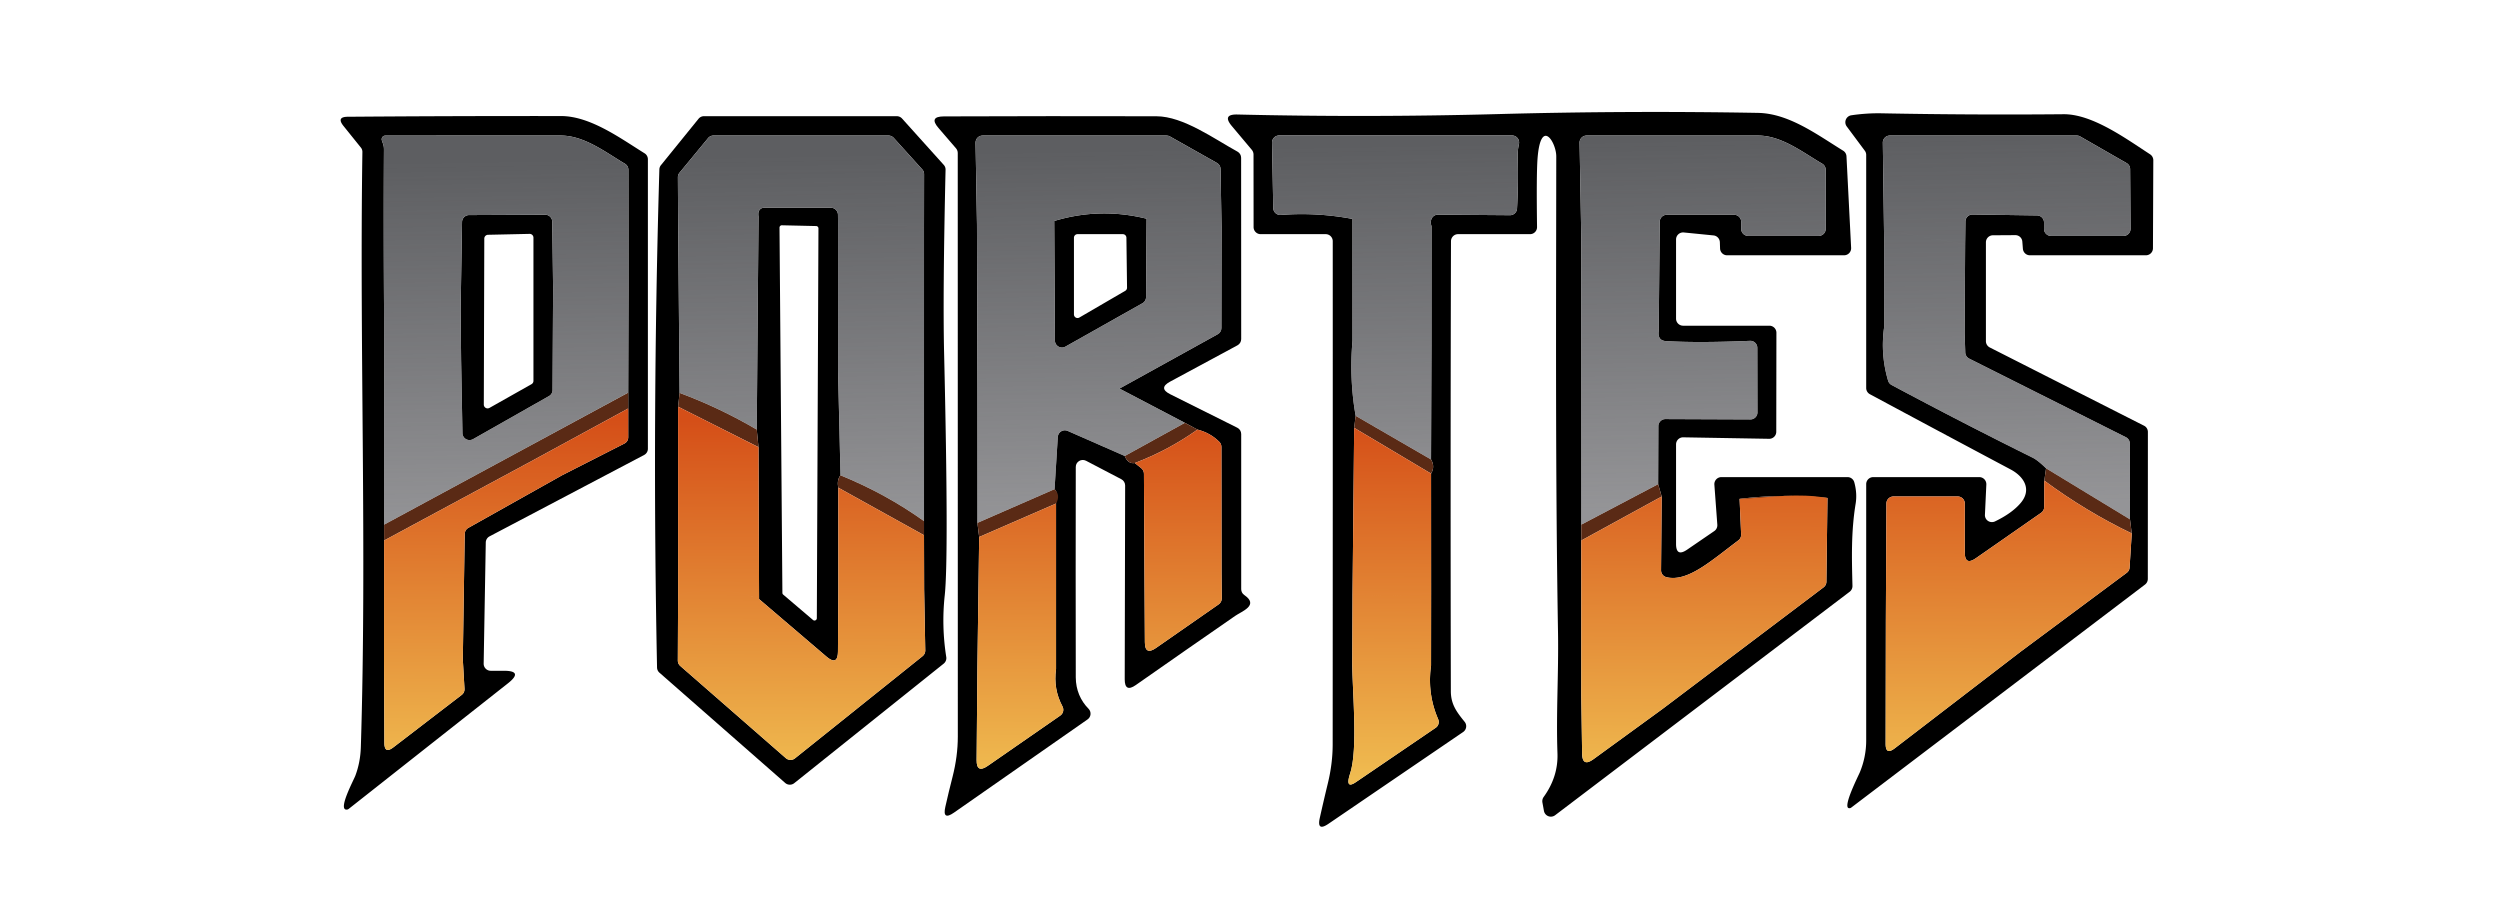 <?xml version="1.0" encoding="UTF-8" standalone="no"?>
<svg
   version="1.1"
   viewBox="0 0 355 129"
   id="svg372"
   sodipodi:docname="ports.svg"
   inkscape:version="1.1.2 (0a00cf5339, 2022-02-04)"
   xmlns:inkscape="http://www.inkscape.org/namespaces/inkscape"
   xmlns:sodipodi="http://sodipodi.sourceforge.net/DTD/sodipodi-0.dtd"
   xmlns:xlink="http://www.w3.org/1999/xlink"
   xmlns="http://www.w3.org/2000/svg"
   xmlns:svg="http://www.w3.org/2000/svg">
  <defs
     id="defs376">
    <linearGradient
       inkscape:collect="always"
       id="linearGradient34338">
      <stop
         style="stop-color:#f0bd51;stop-opacity:1;"
         offset="0"
         id="stop34334" />
      <stop
         style="stop-color:#d54f18;stop-opacity:1"
         offset="1"
         id="stop34336" />
    </linearGradient>
    <linearGradient
       inkscape:collect="always"
       id="linearGradient23525">
      <stop
         style="stop-color:#5d5e61;stop-opacity:0.999"
         offset="0"
         id="stop23521" />
      <stop
         style="stop-color:#5d5d61;stop-opacity:0.657"
         offset="1"
         id="stop23523" />
    </linearGradient>
    <linearGradient
       inkscape:collect="always"
       xlink:href="#linearGradient23525"
       id="linearGradient29565"
       gradientUnits="userSpaceOnUse"
       x1="178.802"
       y1="21.075"
       x2="179.703"
       y2="73.483" />
    <linearGradient
       inkscape:collect="always"
       xlink:href="#linearGradient34338"
       id="linearGradient34340"
       x1="175.269"
       y1="52.576"
       x2="175.564"
       y2="1.467"
       gradientUnits="userSpaceOnUse" />
  </defs>
  <sodipodi:namedview
     id="namedview374"
     pagecolor="#ffffff"
     bordercolor="#666666"
     borderopacity="1.0"
     inkscape:pageshadow="2"
     inkscape:pageopacity="0.0"
     inkscape:pagecheckerboard="0"
     showgrid="false"
     inkscape:zoom="1.4733675"
     inkscape:cx="-49.546362"
     inkscape:cy="10.859477"
     inkscape:window-width="1920"
     inkscape:window-height="1011"
     inkscape:window-x="1920"
     inkscape:window-y="32"
     inkscape:window-maximized="1"
     inkscape:current-layer="g4840" />
  <g
     fill="#848486"
     id="g262" />
  <g
     fill="#ec8d2c"
     id="g292"
     transform="translate(3.273,58.672)" />
  <g
     fill="#626366"
     id="g306" />
  <g
     fill="#f0a539"
     id="g316"
     transform="translate(3.273,58.672)" />
  <g
     fill="#e97821"
     id="g348"
     transform="translate(3.273,58.672)" />
  <g
     id="g4946"
     transform="translate(-1.051,99.523)">
    <g
       fill="#000000"
       id="g280"
       transform="translate(1.051,-99.523)">
      <path
         d="m 238,63.1 v 14.13 q 0,1.89 1.56,0.83 l 3.87,-2.65 a 1.01,0.99 71.3 0 0 0.43,-0.9 l -0.42,-5.69 a 1,1 0 0 1 1,-1.07 h 17.91 a 1,0.99 82.4 0 1 0.96,0.74 q 0.43,1.57 0.19,3.04 c -0.65,3.96 -0.55,7.69 -0.45,11.68 a 1.01,1 -19.3 0 1 -0.4,0.82 l -41.82,31.73 a 1,1 0 0 1 -1.59,-0.61 l -0.22,-1.21 a 1.04,1.03 -32.3 0 1 0.18,-0.77 q 2.08,-2.88 1.96,-6.2 c -0.2,-5.69 0.17,-11.33 0.08,-17.02 -0.38,-22.57 -0.27,-45.15 -0.25,-67.73 0.01,-2 -2.21,-5.61 -2.66,0.31 q -0.17,2.27 -0.07,9.7 a 1,0.99 89.4 0 1 -0.99,1.02 h -10.23 a 1.01,1 -89.7 0 0 -1,1 q -0.09,31.98 -0.02,63.89 c 0,1.9 0.86,3 1.96,4.36 a 1,0.99 -36.5 0 1 -0.22,1.45 l -19.12,13.03 q -1.67,1.14 -1.23,-0.83 0.55,-2.46 1.14,-4.9 0.69,-2.82 0.69,-5.58 0.02,-35.7 0.01,-71.42 a 1,1 0 0 0 -1,-1 h -9.24 a 1,1 0 0 1 -1,-1 L 178,21.93 a 1.09,1.05 -66.3 0 0 -0.24,-0.65 l -2.84,-3.38 q -1.42,-1.69 0.79,-1.64 18.46,0.44 37.03,-0.06 18.44,-0.5 36.89,-0.17 c 4.39,0.08 8.37,3.07 12.1,5.37 a 1,1 0 0 1 0.47,0.81 l 0.66,12.99 a 1,1 0 0 1 -1,1.05 h -16.62 a 1,0.99 89.1 0 1 -0.99,-0.97 l -0.03,-0.88 a 1.01,1 -88 0 0 -0.9,-0.97 l -4.22,-0.42 a 1,1 0 0 0 -1.1,1 v 11.24 a 1,1 0 0 0 1,1 h 12.25 a 1,1 0 0 1 1,1 l -0.02,14.06 a 1,1 0 0 1 -1.02,1 L 239.02,62.1 a 1,1 0 0 0 -1.02,1 z M 192.06,31.09 192.05,48.4 q -0.46,5.5 0.45,10.64 l -0.21,1.71 -0.23,23.59 -0.04,9.71 c -0.01,3.92 0.85,12.37 -0.31,15.81 q -0.08,0.25 -0.15,0.52 -0.39,1.62 0.98,0.68 l 11.32,-7.71 a 0.99,0.99 0 0 0 0.36,-1.22 q -1.58,-3.64 -1.01,-7.63 l 0.01,-10.32 -0.01,-16.93 q 0.6,-0.98 0,-2 l 0.06,-16.13 V 32.11 q -0.2,-0.6 0.02,-1.06 a 0.99,0.99 0 0 1 0.91,-0.57 l 10.22,0.08 a 1,1 0 0 0 1,-0.95 q 0.2,-3.67 0.09,-7.37 -0.02,-0.9 0.18,-1.78 a 1,1 0 0 0 -0.98,-1.22 h -33.08 a 1,1 0 0 0 -1,1.02 l 0.17,9.28 a 1,1 0 0 0 1.08,0.98 q 5.14,-0.39 10.18,0.57 z m 32.48,2.66 v 40.75 2.25 22 l 0.12,8.27 q 0.03,1.93 1.59,0.8 l 9.8,-7.13 22.91,-17.3 a 1,0.99 -18.9 0 0 0.39,-0.79 l 0.15,-11.89 q -6.24,-0.63 -12.48,0.13 l 0.22,5.06 a 0.97,0.97 0 0 1 -0.4,0.84 c -3.8,2.84 -7.2,5.97 -10.21,5.22 a 1,1 0 0 1 -0.76,-0.98 l 0.09,-10.48 -0.5,-1.75 0.03,-8.24 a 1.01,1.01 0 0 1 1.01,-1 l 12.06,0.05 a 1,1 0 0 0 1,-1 l -0.02,-9.16 a 1,0.99 88.6 0 0 -1.04,-1 q -7.23,0.31 -11.93,0.04 -1.22,-0.08 -1.03,-1.44 l 0.14,-15.51 a 1,1 0 0 1 1,-0.99 h 9.57 a 1,1 0 0 1 1,1 v 1 a 1,1 0 0 0 1,1 h 10 a 1,1 0 0 0 1,-1 v -8.38 a 1.02,1 -75 0 0 -0.49,-0.87 c -2.79,-1.63 -5.78,-4 -9.13,-4 q -12.18,0 -24.33,0 a 1,1 0 0 0 -1,1.02 z"
         id="path264" />
      <path
         d="m 283.29,74.04 q 2.41,-1.16 3.64,-2.61 c 1.6,-1.88 0.54,-3.73 -1.44,-4.78 Q 275.5,61.34 265.53,55.98 A 1,0.99 -76.1 0 1 265,55.1 V 22 a 1.01,0.95 -65.1 0 0 -0.2,-0.6 l -2.56,-3.44 a 1,1 0 0 1 0.65,-1.59 q 2.18,-0.32 4.29,-0.28 12.93,0.25 25.84,0.13 c 4.1,-0.04 8.94,3.52 12.29,5.69 a 1.02,1 16.9 0 1 0.46,0.84 l -0.05,12.5 a 1,1 0 0 1 -1,1 h -16.48 a 1.01,0.99 87.8 0 1 -0.99,-0.93 l -0.08,-1.01 a 0.99,0.99 0 0 0 -1,-0.92 l -3.18,0.02 a 1,1 0 0 0 -0.99,1 v 14.04 a 1.01,0.99 13.7 0 0 0.55,0.89 l 21.9,11.11 A 1,0.98 -77.1 0 1 305,61.34 L 304.99,82.2 A 1.02,1 71.6 0 1 304.6,83 l -41.74,31.69 a 0.44,0.41 30.3 0 1 -0.32,0.07 c -0.91,-0.15 1.32,-4.53 1.56,-5.1 q 0.9,-2.18 0.9,-4.52 0,-18.19 0,-36.39 a 1,1 0 0 1 1,-1 h 15.06 a 1.01,1 -88.9 0 1 1,1.05 l -0.2,4.3 a 1,0.99 -11.6 0 0 1.43,0.94 z M 267.54,33.75 V 46.5 q -0.53,3.88 0.57,7.56 a 1.03,1.01 -84.2 0 0 0.48,0.6 q 10.05,5.38 20.1,10.36 0.67,0.34 1.85,1.48 l -0.25,1.75 -0.01,3.74 a 1.04,1.03 72.9 0 1 -0.43,0.82 l -9.28,6.46 Q 279,80.36 279,78.44 V 71.5 a 1,1 0 0 0 -1,-1 h -9.13 a 1,1 0 0 0 -1,0.99 l -0.08,16.76 -0.03,17.38 q -0.01,1.63 1.28,0.64 l 17.83,-13.69 15.12,-11.24 a 0.98,0.97 -16.1 0 0 0.41,-0.73 l 0.31,-4.86 -0.25,-2 -0.02,-10.76 a 1.01,1.01 0 0 0 -0.55,-0.9 L 279.62,50.92 a 1.02,1.01 -77.6 0 1 -0.55,-0.87 l -0.09,-2.73 0.07,-12.64 0.04,-3.23 a 1,1 0 0 1 1.01,-0.99 l 9.16,0.13 a 1,1 0 0 1 0.99,1 v 0.91 a 1,1 0 0 0 1,1 h 10.29 a 1.01,1 90 0 0 1,-1.01 l -0.06,-8.47 a 1,0.99 15.3 0 0 -0.5,-0.86 l -6.59,-3.78 q -0.23,-0.13 -0.49,-0.13 h -26.54 a 1,1 0 0 0 -1,1.01 z"
         id="path266" />
      <path
         d="m 69.68,95.25 h 1.83 q 2.89,-0.01 0.62,1.78 l -22.61,17.83 a 0.51,0.5 -58.3 0 1 -0.4,0.1 c -1.05,-0.18 1.09,-4.16 1.33,-4.79 q 0.72,-1.89 0.79,-4.09 C 52.11,78 51.04,49.72 51.46,21.59 a 0.97,0.96 26.3 0 0 -0.22,-0.64 l -2.47,-3.07 q -1.03,-1.29 0.62,-1.3 15.18,-0.12 30.3,-0.1 c 4.14,0.01 8.43,3.17 11.84,5.29 A 1,0.99 -74.4 0 1 92,22.62 v 41.11 a 1,0.99 -13.9 0 1 -0.54,0.88 L 69.52,76.16 a 1.01,1 -13.7 0 0 -0.54,0.87 l -0.3,17.21 a 1,1 0 0 0 1,1.01 z M 54.53,43.57 54.54,51 v 23.5 2.25 l -0.01,17.19 0.05,11.55 q 0,1.62 1.28,0.63 l 9.71,-7.45 a 1,0.99 69.8 0 0 0.39,-0.85 l -0.24,-4.2 0.27,-17.8 a 1.01,1 76.1 0 1 0.51,-0.86 l 13.29,-7.46 8.88,-4.52 a 0.99,0.98 -14.1 0 0 0.54,-0.89 V 58 55.75 l 0.04,-14.64 -0.02,-17 a 1,1 0 0 0 -0.49,-0.86 c -2.77,-1.64 -5.76,-3.99 -9.1,-4 Q 67.18,19.24 54.71,19.26 a 0.52,0.51 81.9 0 0 -0.49,0.66 c 0.18,0.58 0.3,0.68 0.3,1.34 q -0.06,11.07 0.01,22.31 z"
         id="path268" />
      <path
         d="M 93.64,95.52 A 1,1 0 0 1 93.3,94.79 Q 92.59,59.42 93.63,24.06 a 1.01,0.99 66 0 1 0.22,-0.6 l 5.34,-6.59 a 1,0.98 -70.2 0 1 0.77,-0.37 h 27.38 a 1.02,1.01 -20.9 0 1 0.75,0.33 l 5.92,6.58 a 0.98,0.97 -66 0 1 0.26,0.69 q -0.4,17.49 -0.21,25.89 0.68,29.21 0.09,34.58 -0.47,4.36 0.22,8.73 A 1.02,0.99 -24.3 0 1 134,94.24 l -21.22,16.97 a 1,1 0 0 1 -1.28,-0.03 z m 2.65,-64.87 0.21,25.14 -0.21,1.96 V 84.5 l -0.04,9.31 a 1.01,1 20.9 0 0 0.34,0.75 l 15,13.1 a 1.02,1 45.9 0 0 1.29,0.03 l 18.13,-14.52 a 1.03,1.03 0 0 0 0.38,-0.8 L 131.23,83.72 131.21,76 v -2 -20.75 -21 l 0.01,-7.52 a 1,0.97 -67.1 0 0 -0.26,-0.67 l -4.05,-4.48 a 1.02,1.01 -20.9 0 0 -0.75,-0.33 h -24.85 a 1,0.98 -70.2 0 0 -0.77,0.37 l -4.05,4.91 a 1.01,1 -25.5 0 0 -0.23,0.64 z"
         id="path270" />
      <path
         d="m 166.14,54.2 c -1.127,0.613 -1.117,1.207 0.03,1.78 l 9.53,4.76 c 0.336,0.164 0.549,0.509 0.55,0.89 v 22.03 c 3.8e-4,0.333 0.161,0.643 0.43,0.83 2.15,1.46 -0.33,2.3 -1.29,2.97 -4.713,3.26 -9.417,6.533 -14.11,9.82 -1.047,0.733 -1.57,0.46 -1.57,-0.82 l 0.06,-27.52 c 7.8e-4,-0.374 -0.208,-0.718 -0.54,-0.89 l -5.01,-2.62 c -0.668,-0.347 -1.466,0.134 -1.46,0.88 -0.02,9.967 -0.02,19.93 0,29.89 0.01,1.76 0.67,3.29 1.81,4.44 0.437,0.444 0.37,1.172 -0.14,1.52 l -18.96,13.23 c -1.127,0.787 -1.537,0.51 -1.23,-0.83 0.32,-1.427 0.66,-2.84 1.02,-4.24 0.5,-1.953 0.75,-3.863 0.75,-5.73 -0.013,-27.62 -0.017,-55.24 -0.01,-82.86 1.4e-4,-0.239 -0.085,-0.472 -0.24,-0.66 l -2.49,-2.89 c -0.947,-1.093 -0.697,-1.643 0.75,-1.65 10.087,-0.04 20.153,-0.047 30.2,-0.02 3.81,0.01 8.21,3.22 11.5,5.02 0.32,0.173 0.52,0.507 0.52,0.87 l 0.01,25.75 c -9.4e-4,0.37 -0.2,0.707 -0.52,0.88 z m -27.41,-22.3 0.06,23.35 v 19 l 0.25,2 -0.25,18.5 -0.11,13.18 c -0.013,1.287 0.51,1.563 1.57,0.83 l 10.31,-7.15 c 0.42,-0.291 0.554,-0.851 0.31,-1.3 -0.88,-1.64 -1.183,-3.41 -0.91,-5.31 V 71.5 c -0.011,-0.758 0.377,-1.46 -0.21,-2.04 l 0.46,-7.42 c 0.045,-0.692 0.765,-1.129 1.4,-0.85 l 8.1,3.56 c 0.313,0.78 0.79,1.113 1.43,1 l 0.93,0.74 c 0.234,0.19 0.37,0.476 0.37,0.78 l 0.07,13.81 0.06,10.12 c 0.007,1.267 0.53,1.54 1.57,0.82 l 8.92,-6.21 c 0.269,-0.187 0.43,-0.497 0.43,-0.83 l -0.03,-3.73 -0.02,-17.79 c -7e-5,-0.264 -0.1,-0.515 -0.28,-0.7 -0.86,-0.867 -1.9,-1.453 -3.12,-1.76 l -1.79,-0.96 -9.28,-4.86 13.95,-7.72 c 0.32,-0.173 0.52,-0.507 0.52,-0.87 l 0.02,-14.34 -0.14,-8.26 c -0.006,-0.352 -0.2,-0.676 -0.51,-0.85 l -6.67,-3.76 c -0.153,-0.087 -0.317,-0.13 -0.49,-0.13 h -26.12 c -0.556,-8.7e-5 -1.006,0.458 -1,1.02 z"
         id="path272"
         sodipodi:nodetypes="cccccccccccccccccccccccccccccccccccccccccccccccccccccccccccccccccsccc" />
      <path
         d="m 119,31.44 v 21.24 l 0.35,14.81 q -0.54,0.7 -0.31,1.76 v 14.5 l -0.05,8.72 q -0.01,2.15 -1.64,0.76 l -9.56,-8.16 -0.08,-21.57 -0.25,-2.5 0.25,-30.25 q -0.05,-0.3 -0.01,-0.57 a 0.81,0.8 -85.3 0 1 0.79,-0.68 h 9.5 a 1,1 0 0 1 1,0.99 z m -7.9,52.74 a 0.33,0.33 0 0 0 0.11,0.25 l 4.24,3.61 a 0.33,0.33 0 0 0 0.54,-0.25 l 0.23,-55.36 A 0.33,0.33 0 0 0 115.9,32.1 l -4.87,-0.11 a 0.33,0.33 0 0 0 -0.34,0.33 z"
         id="path274" />
      <path
         d="m 78.54,41 -0.08,14.38 a 0.99,0.98 75.6 0 1 -0.5,0.86 l -10.79,6.12 a 1.01,1 -15.3 0 1 -1.5,-0.85 l -0.19,-10.39 -0.07,-7.06 0.2,-12.54 a 1,1 0 0 1 1,-0.98 l 10.8,-0.05 a 1,1 0 0 1 1.01,0.98 z M 69.3,33.34 a 0.54,0.54 0 0 0 -0.53,0.54 L 68.7,57.45 a 0.54,0.54 0 0 0 0.81,0.47 l 5.97,-3.37 a 0.54,0.54 0 0 0 0.27,-0.47 V 33.75 A 0.54,0.54 0 0 0 75.2,33.21 Z"
         id="path276" />
      <path
         d="m 162.82,31.06 -0.08,11.14 a 1.01,1 76.1 0 1 -0.51,0.86 l -10.94,6.16 a 1,1 0 0 1 -1.49,-0.86 l -0.1,-16.98 q 6.49,-1.97 13.12,-0.32 z m -3.04,10.24 a 0.51,0.51 0 0 0 0.26,-0.45 l -0.09,-7.1 a 0.51,0.51 0 0 0 -0.51,-0.5 h -6.43 a 0.51,0.51 0 0 0 -0.51,0.51 v 10.89 a 0.51,0.51 0 0 0 0.77,0.44 z"
         id="path278" />
    </g>
    <g
       id="g4840"
       transform="translate(4.979,-213.637)">
      <g
         fill="#5c2810"
         id="g336"
         transform="translate(-3.928,114.114)"
         style="fill:#5a2a15;fill-opacity:1">
        <path
           d="M 89.21,55.75 V 58 L 75.5,65.46 54.54,76.75 V 74.5 Z"
           id="path318"
           style="fill:#5a2a15;fill-opacity:1" />
        <path
           d="m 96.5,55.79 q 5.7,2.12 10.96,5.21 l 0.25,2.5 -11.42,-5.75 z"
           id="path320"
           style="fill:#5a2a15;fill-opacity:1" />
        <path
           d="m 192.5,59.04 10.71,6.21 q 0.6,1.02 0,2 l -10.92,-6.5 z"
           id="path322"
           style="fill:#5a2a15;fill-opacity:1" />
        <path
           d="m 168.25,60.04 1.79,0.96 q -4.13,2.94 -8.9,4.75 -0.96,0.17 -1.43,-1 z"
           id="path324"
           style="fill:#5a2a15;fill-opacity:1" />
        <path
           d="m 290.54,66.5 11.92,7.25 0.25,2 q -6.56,-3.16 -12.42,-7.5 z"
           id="path326"
           style="fill:#5a2a15;fill-opacity:1" />
        <path
           d="m 119.35,67.49 q 6.48,2.65 11.86,6.51 v 2 l -12.17,-6.75 q -0.23,-1.06 0.31,-1.76 z"
           id="path328"
           style="fill:#5a2a15;fill-opacity:1" />
        <path
           d="m 235.46,68.75 0.5,1.75 -11.42,6.25 V 74.5 Z"
           id="path330"
           style="fill:#5a2a15;fill-opacity:1" />
        <path
           d="m 149.75,69.46 q 0.88,0.87 0.21,2.04 l -10.92,4.75 -0.25,-2 z"
           id="path332"
           style="fill:#5a2a15;fill-opacity:1" />
        <path
           d="m 259.5,70.71 q -6.17,1.28 -12.48,0.13 6.24,-0.76 12.48,-0.13 z"
           id="path334"
           style="fill:#5a2a15;fill-opacity:1" />
      </g>
      <g
         fill="#77787a"
         id="g362"
         transform="translate(-3.928,114.114)"
         style="fill-opacity:1;fill:url(#linearGradient29565)">
        <path
           id="path360"
           d="m 65.41,44.06 0.07,7.06 Q 59.98,50.47 54.54,51 l -0.01,-7.43 q 5.63,-1.5 10.88,0.49 z m 213.64,-9.38 -0.07,12.64 q -4.59,0.08 -8.81,-1.42 a 1.02,1 32 0 0 -1.03,0.23 q -0.7,0.67 -1.6,0.37 V 33.75 l 0.14,0.35 q 0.28,0.68 0.71,0.08 l 0.52,-0.71 a 1.01,1.01 0 0 1 0.99,-0.4 z M 119,31.44 l 12.21,0.81 v 21 L 119,52.68 Z m 54.46,0.81 -0.02,14.34 a 0.99,0.99 0 0 1 -0.52,0.87 l -13.95,7.72 -20.18,0.07 -0.06,-23.35 q 5.45,-1.75 10.97,-0.52 l 0.1,16.98 a 1,1 0 0 0 1.49,0.86 l 10.94,-6.16 a 1.01,1 76.1 0 0 0.51,-0.86 l 0.08,-11.14 9.34,-0.2 a 0.98,0.99 77.1 0 1 0.93,0.58 z m -77.17,-1.6 q 5.66,0.89 11.42,0.1 L 107.46,61 Q 102.2,57.91 96.5,55.79 Z m 106.98,1.46 v 17.01 q -5.49,-2.21 -11.22,-0.72 l 0.01,-17.31 c 0.98,0.7 1.16,-1.48 1.42,-0.54 a 0.52,0.52 0 0 0 0.56,0.37 q 4.8,-0.56 9.23,1.19 z m 75.78,2.57 -9.15,-1.61 a 1.01,1.01 0 0 0 -0.99,0.4 l -0.52,0.71 q -0.43,0.6 -0.71,-0.08 l -0.14,-0.35 -0.18,-13.49 a 1,1 0 0 1 1,-1.01 h 26.54 q 0.26,0 0.49,0.13 l 6.59,3.78 a 1,0.99 15.3 0 1 0.5,0.86 l 0.06,8.47 a 1,1.01 0 0 1 -1,1.01 h -10.29 a 1,1 0 0 1 -1,-1 v -0.91 a 1,1 0 0 0 -0.99,-1 l -9.16,-0.13 a 1,1 0 0 0 -1.01,0.99 z M 235.54,47 235.45,34.81 q 0,-0.38 -0.09,-0.01 -0.26,1.09 -0.81,-0.25 a 0.99,1.01 79.3 0 0 -0.91,-0.61 l -9.1,-0.19 -0.24,-13.48 a 1,1 0 0 1 1,-1.02 q 12.15,0 24.33,0 c 3.35,0 6.34,2.37 9.13,4 a 1,1.02 15 0 1 0.49,0.87 v 8.38 a 1,1 0 0 1 -1,1 h -10 a 1,1 0 0 1 -1,-1 v -1 a 1,1 0 0 0 -1,-1 h -9.57 a 1,1 0 0 0 -1,0.99 z m -62.08,-14.75 -0.37,-0.81 a 0.98,0.99 77.1 0 0 -0.93,-0.58 l -9.34,0.2 q -6.63,-1.65 -13.12,0.32 -5.52,-1.23 -10.97,0.52 l -0.2,-11.63 a 1.01,1 89.7 0 1 1,-1.02 h 26.12 q 0.26,0 0.49,0.13 l 6.67,3.76 a 1,0.99 14.2 0 1 0.51,0.85 z m -42.25,0 -12.21,-0.81 -0.01,-0.95 a 1,1 0 0 0 -1,-0.99 h -9.5 a 0.8,0.81 4.7 0 0 -0.79,0.68 q -0.04,0.27 0.01,0.57 -5.76,0.79 -11.42,-0.1 l -0.03,-5.48 a 1,1.01 64.5 0 1 0.23,-0.64 l 4.05,-4.91 a 0.98,1 19.8 0 1 0.77,-0.37 h 24.85 a 1.01,1.02 69.1 0 1 0.75,0.33 l 4.05,4.48 a 0.97,1 22.9 0 1 0.26,0.67 z M 89.25,41.11 Q 83.88,40.26 78.54,41 l -0.12,-9.53 a 1,1 0 0 0 -1.01,-0.98 l -10.8,0.05 a 1,1 0 0 0 -1,0.98 l -0.2,12.54 Q 60.16,42.07 54.53,43.57 54.46,32.33 54.52,21.26 c 0,-0.66 -0.12,-0.76 -0.3,-1.34 a 0.52,0.51 81.9 0 1 0.49,-0.66 q 12.47,-0.02 24.93,-0.01 c 3.34,0.01 6.33,2.36 9.1,4 a 1,1 0 0 1 0.49,0.86 z m 114.02,-9 q -4.43,-1.75 -9.23,-1.19 a 0.52,0.52 0 0 1 -0.56,-0.37 c -0.26,-0.94 -0.44,1.24 -1.42,0.54 q -5.04,-0.96 -10.18,-0.57 a 1,1 0 0 1 -1.08,-0.98 l -0.17,-9.28 a 1,1 0 0 1 1,-1.02 h 33.08 a 1,1 0 0 1 0.98,1.22 q -0.2,0.88 -0.18,1.78 0.11,3.7 -0.09,7.37 a 1,1 0 0 1 -1,0.95 L 204.2,30.48 a 0.99,0.99 0 0 0 -0.91,0.57 q -0.22,0.46 -0.02,1.06 z m -44.3,23.07 9.28,4.86 -8.54,4.71 -8.1,-3.56 a 1,1 0 0 0 -1.4,0.85 l -0.46,7.42 -10.96,4.79 v -19 z M 119,52.68 131.21,53.25 V 74 q -5.38,-3.86 -11.86,-6.51 z m 84.27,-3.56 -0.06,16.13 -10.71,-6.21 q -0.91,-5.14 -0.45,-10.64 5.73,-1.49 11.22,0.72 z m 75.71,-1.8 0.09,2.73 a 1.01,1.02 12.4 0 0 0.55,0.87 l 22.27,11.17 a 1.01,1.01 0 0 1 0.55,0.9 l 0.02,10.76 -11.92,-7.25 q -1.18,-1.14 -1.85,-1.48 -10.05,-4.98 -20.1,-10.36 a 1.01,1.03 5.8 0 1 -0.48,-0.6 q -1.1,-3.68 -0.57,-7.56 0.9,0.3 1.6,-0.37 a 1.02,1 32 0 1 1.03,-0.23 q 4.22,1.5 8.81,1.42 z M 89.25,41.11 89.21,55.75 54.54,74.5 V 51 q 5.44,-0.53 10.94,0.12 l 0.19,10.39 a 1,1.01 74.7 0 0 1.5,0.85 l 10.79,-6.12 a 0.99,0.98 75.6 0 0 0.5,-0.86 L 78.54,41 q 5.34,-0.74 10.71,0.11 z m 135.29,-7.36 9.1,0.19 a 0.99,1.01 79.3 0 1 0.91,0.61 q 0.55,1.34 0.81,0.25 0.09,-0.37 0.09,0.01 L 235.54,47 q -0.19,1.36 1.03,1.44 4.7,0.27 11.93,-0.04 a 1,0.99 88.6 0 1 1.04,1 l 0.02,9.16 a 1,1 0 0 1 -1,1 L 236.5,59.51 a 1.01,1.01 0 0 0 -1.01,1 l -0.03,8.24 -10.92,5.75 z"
           style="fill-opacity:1.0;fill:url(#linearGradient29565)" />
      </g>
      <g
         fill="#f3b642"
         id="g370"
         transform="translate(-0.655,172.787)"
         style="fill-opacity:1;fill:url(#linearGradient34340)">
        <path
           id="path368"
           d="m 221.267,40.078 11.51,1.94 -9.8,7.13 c -1.04,0.753 -1.57,0.487 -1.59,-0.8 z m -85.75,-4 c 3.707,0.727 7.43,0.81 11.17,0.25 -0.273,1.9 0.03,3.67 0.91,5.31 0.244,0.449 0.11,1.009 -0.31,1.3 l -10.31,7.15 c -1.06,0.733 -1.583,0.457 -1.57,-0.83 z m 64.42,-0.25 c -0.38,2.66 -0.043,5.203 1.01,7.63 0.192,0.44 0.04,0.954 -0.36,1.22 l -11.32,7.71 c -0.913,0.627 -1.24,0.4 -0.98,-0.68 0.047,-0.18 0.097,-0.353 0.15,-0.52 1.16,-3.44 0.3,-11.89 0.31,-15.81 3.8,-0.613 7.53,-0.463 11.19,0.45 z m -84.17,-25.25 12.17,6.75 0.02,7.72 -12.19,0.03 z m 51,-8.25 c 1.22,0.307 2.26,0.893 3.12,1.76 0.18,0.185 0.28,0.436 0.28,0.7 l 0.02,17.79 -10.95,-0.17 -0.07,-13.81 c -2.6e-4,-0.304 -0.136,-0.59 -0.37,-0.78 l -0.93,-0.74 c 3.18,-1.207 6.147,-2.79 8.9,-4.75 z m 22.25,-0.25 10.92,6.5 0.01,16.93 c -3.733,0.513 -7.453,0.567 -11.16,0.16 z m -103.08,-2.75 v 4.09 c 0.005,0.374 -0.204,0.719 -0.54,0.89 l -8.88,4.52 c -0.32,-0.36 -0.707,-0.56 -1.16,-0.6 -0.337,-0.025 -0.638,-0.217 -0.8,-0.51 -0.467,-0.84 -1.243,-1.15 -2.33,-0.93 z m 7.08,-0.25 11.42,5.75 0.08,21.57 c -3.76,-1.447 -7.593,-1.637 -11.5,-0.57 z m -30.57,35.87 0.24,4.2 c 0.019,0.332 -0.127,0.651 -0.39,0.85 l -9.71,7.45 c -0.853,0.66 -1.28,0.45 -1.28,-0.63 l -0.05,-11.55 z m 202.07,-5.37 0.19,2.16 c 0.047,0.562 0.55,0.974 1.11,0.91 5.987,-0.693 11.913,-0.273 17.78,1.26 l -17.83,13.69 c -0.86,0.66 -1.287,0.447 -1.28,-0.64 z m -64.57,-4.07 -0.01,10.32 c -3.66,-0.913 -7.39,-1.063 -11.19,-0.45 l 0.04,-9.71 c 3.707,0.407 7.427,0.353 11.16,-0.16 z m -71.99,-0.46 0.16,8.65 c 3e-4,0.31 -0.139,0.604 -0.38,0.8 l -18.13,14.52 c -0.375,0.302 -0.917,0.289 -1.29,-0.03 l -15,-13.1 c -0.216,-0.191 -0.339,-0.464 -0.34,-0.75 l 0.04,-9.31 c 3.907,-1.067 7.74,-0.877 11.5,0.57 l 9.56,8.16 c 1.087,0.927 1.633,0.673 1.64,-0.76 l 0.05,-8.72 z m 31.28,-2.64 10.95,0.17 0.03,3.73 c -3.8e-4,0.333 -0.161,0.643 -0.43,0.83 l -8.92,6.21 c -1.04,0.72 -1.563,0.447 -1.57,-0.82 z m -12.55,-9.58 v 23.5 c -3.74,0.56 -7.463,0.477 -11.17,-0.25 l 0.25,-18.5 z m 86,-1 -0.09,10.48 c -0.004,0.463 0.31,0.869 0.76,0.98 3.01,0.75 6.41,-2.38 10.21,-5.22 0.268,-0.194 0.418,-0.51 0.4,-0.84 l -0.22,-5.06 c 4.909,-0.233 8.085,-0.875 12.48,-0.13 l -0.15,11.89 c 6.3e-4,0.308 -0.144,0.6 -0.39,0.79 l -22.91,17.3 -11.51,-1.94 v -22 z m 66.75,5.25 -0.31,4.86 c -0.019,0.291 -0.17,0.56 -0.41,0.73 l -15.12,11.24 c -5.867,-1.533 -11.793,-1.953 -17.78,-1.26 -0.56,0.064 -1.063,-0.348 -1.11,-0.91 l -0.19,-2.16 0.08,-16.76 c 0.005,-0.548 0.452,-0.99 1,-0.99 h 9.13 c 0.552,0 1,0.448 1,1 v 6.94 c 0,1.28 0.523,1.557 1.57,0.83 l 9.28,-6.46 c 0.264,-0.189 0.423,-0.493 0.43,-0.82 l 0.01,-3.74 c 3.907,2.893 8.047,5.393 12.42,7.5 z m -222.92,-8.25 -13.29,7.46 c -0.31,0.174 -0.504,0.502 -0.51,0.86 l -0.27,17.8 -11.19,0.32 0.01,-17.19 20.96,-11.29 c 1.087,-0.22 1.863,0.09 2.33,0.93 0.162,0.293 0.463,0.485 0.8,0.51 0.453,0.04 0.84,0.24 1.16,0.6 z"
           sodipodi:nodetypes="ccccccccccccccccccccccccccccccccccccccccccccccccccccccccccccccccccccccccccccccccccccccccccccccccccccccccccccccccccccccsssccccccccccccccc"
           style="fill-opacity:1.0;fill:url(#linearGradient34340)" />
      </g>
    </g>
  </g>
</svg>
